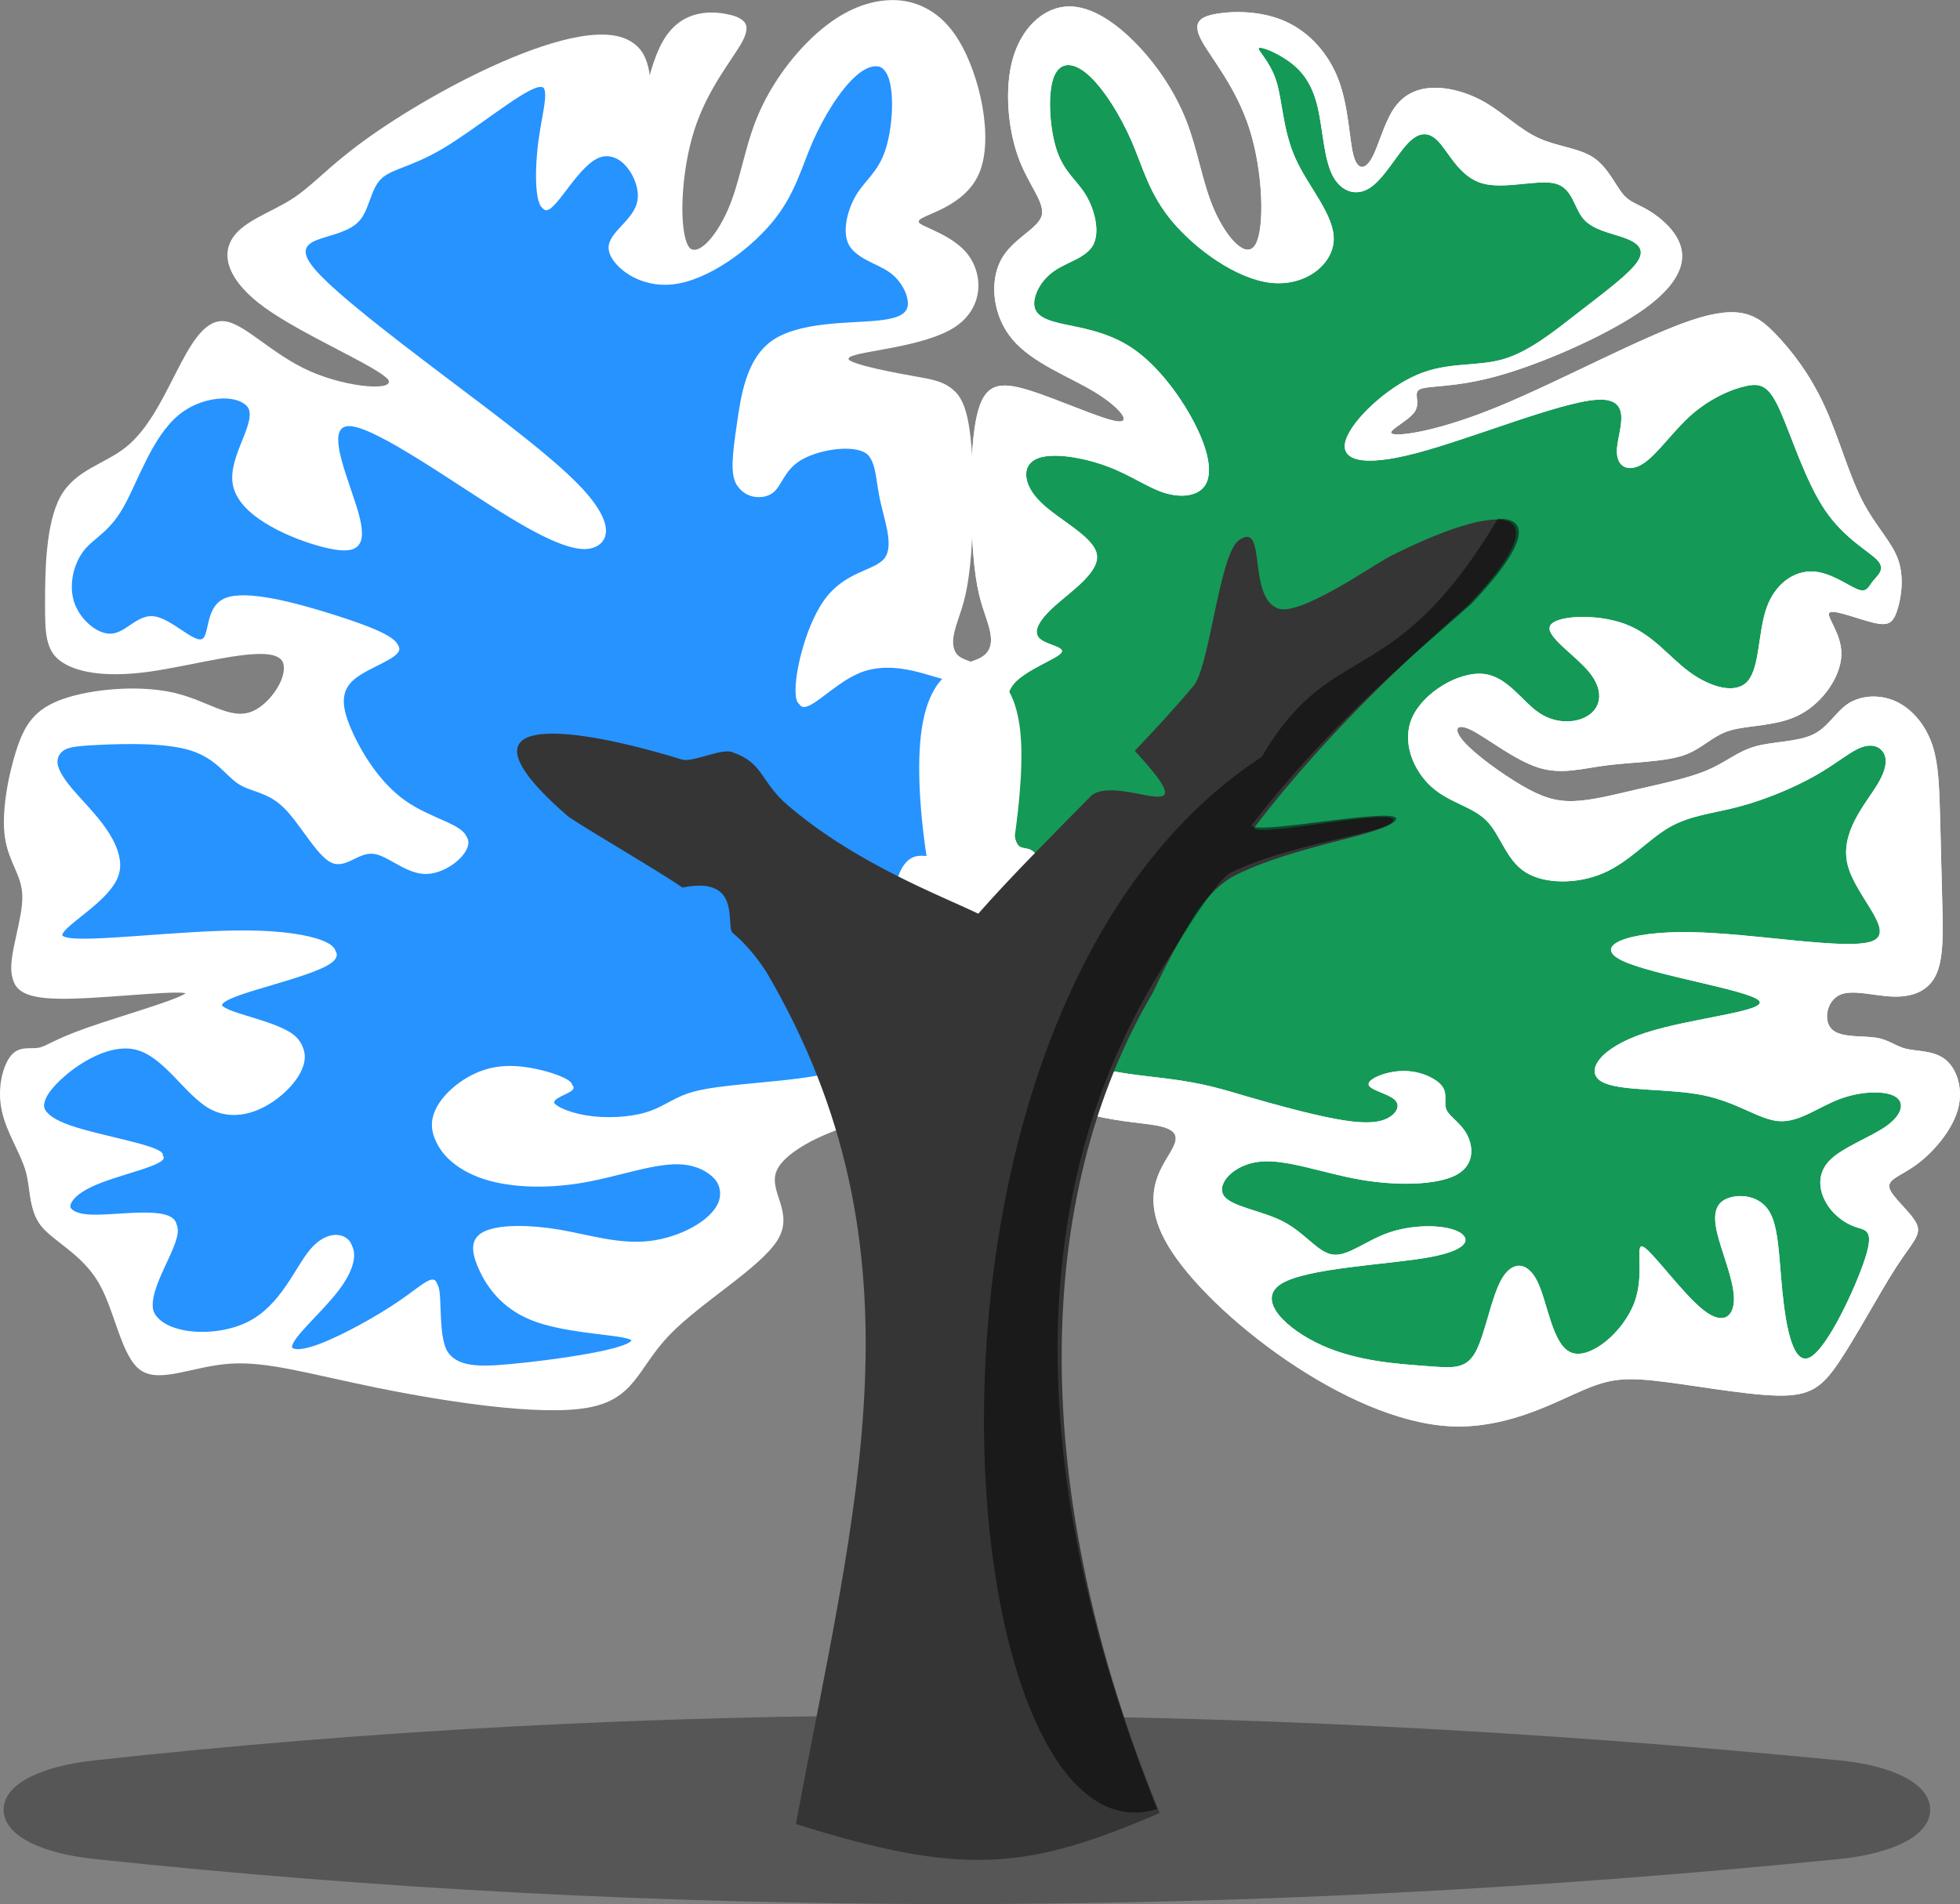 <?xml version="1.0" encoding="UTF-8" standalone="no"?>
<svg
   width="147.794mm"
   height="143.602mm"
   viewBox="0 0 147.794 143.602"
   version="1.1"
   id="svg8"
   sodipodi:docname="logo.svg"
   inkscape:version="1.1.2 (08b2f3d93c, 2022-04-05)"
   inkscape:export-filename="/home/hayashis/Documents/brainlife/logos/logo_grayback.png"
   inkscape:export-xdpi="96"
   inkscape:export-ydpi="96"
   xmlns:inkscape="http://www.inkscape.org/namespaces/inkscape"
   xmlns:sodipodi="http://sodipodi.sourceforge.net/DTD/sodipodi-0.dtd"
   xmlns="http://www.w3.org/2000/svg"
   xmlns:svg="http://www.w3.org/2000/svg"
   xmlns:rdf="http://www.w3.org/1999/02/22-rdf-syntax-ns#"
   xmlns:cc="http://creativecommons.org/ns#"
   xmlns:dc="http://purl.org/dc/elements/1.1/">
  <rect x="0" y="0" width="147.794" height="143.602" fill="#808080" stroke="none"/>
  <sodipodi:namedview
     pagecolor="#a7a7a7"
     bordercolor="#666666"
     borderopacity="1"
     objecttolerance="10"
     gridtolerance="10"
     guidetolerance="10"
     inkscape:pageopacity="1"
     inkscape:pageshadow="2"
     inkscape:window-width="1876"
     inkscape:window-height="1017"
     id="namedview36"
     showgrid="false"
     inkscape:zoom="0.5946522"
     inkscape:cx="-221.53887"
     inkscape:cy="245.33845"
     inkscape:window-x="1964"
     inkscape:window-y="27"
     inkscape:window-maximized="1"
     inkscape:current-layer="g847"
     inkscape:pagecheckerboard="true"
     fit-margin-top="0"
     fit-margin-left="0"
     fit-margin-right="0"
     fit-margin-bottom="0"
     inkscape:document-units="mm" />
  <defs
     id="defs2" />
  <g
     id="g847"
     transform="translate(-33.506,-14.354)">
    <path
       style="opacity:1;fill:#3d3d3d;fill-opacity:0.623;stroke:none;stroke-width:1.957;stroke-miterlimit:4;stroke-dasharray:none;stroke-opacity:1"
       d="m 40.565,147.126 c 41.514,-4.57 85.442,-4.516 131.702,0 3.701,0.361 6.785,1.655 6.785,3.712 0,2.056 -3.088,3.339 -6.785,3.712 -45.392,4.57 -89.275,4.516 -131.702,0 -3.69,-0.393 -6.785,-1.655 -6.785,-3.712 0,-2.056 3.1,-3.306 6.785,-3.712 z"
       id="rect4631"
       inkscape:connector-curvature="0"
       sodipodi:nodetypes="sssssss"
       inkscape:export-filename="/home/hayashis/git/brainlife.github.io/images/logo.png"
       inkscape:export-xdpi="96"
       inkscape:export-ydpi="96" />
    <g
       style="opacity:1"
       id="layer1"
       transform="translate(0.992,-36.877)">
      <g
         id="g4871"
         style="opacity:1;stroke:none;stroke-opacity:1">
        <path
           id="path4587"
           d="m 124.258,52.27 c 1.314,-0.223 3.408,-0.223 5.189,0.579 1.782,0.802 3.252,2.406 4.009,4.432 0.757,2.027 0.802,4.477 1.114,5.657 0.312,1.181 0.891,1.091 1.381,0.223 0.49,-0.868 0.891,-2.517 1.581,-3.609 0.69,-1.091 1.671,-1.626 2.918,-1.693 1.247,-0.067 2.762,0.334 4.12,1.136 1.358,0.802 2.561,2.005 3.965,2.65 1.403,0.646 3.007,0.735 4.098,1.448 1.091,0.713 1.67,2.049 2.227,2.74 0.557,0.691 1.091,0.735 2.004,1.292 0.913,0.557 2.205,1.626 2.45,2.962 0.245,1.336 -0.557,2.94 -3.257,4.75 -2.7,1.81 -7.296,3.824 -10.573,4.738 -3.277,0.913 -5.233,0.724 -5.862,0.994 -0.629,0.27 0.069,0.997 -0.443,1.733 -0.511,0.736 -2.231,1.48 -1.646,1.656 0.585,0.176 3.474,-0.216 8.019,-2.088 4.545,-1.872 10.746,-5.224 14.47,-6.476 3.724,-1.253 4.971,-0.406 6.285,0.93 1.314,1.336 2.695,3.163 3.764,5.479 1.069,2.316 1.826,5.123 2.829,7.105 1.002,1.982 2.25,3.14 2.74,4.521 0.49,1.381 0.223,2.984 -0.089,3.898 -0.312,0.913 -0.668,1.136 -1.783,0.868 -1.115,-0.267 -2.984,-1.024 -3.296,-0.757 -0.312,0.267 0.935,1.559 0.891,3.185 -0.044,1.626 -1.381,3.586 -3.118,4.499 -1.737,0.913 -3.875,0.78 -5.278,1.203 -1.403,0.423 -2.071,1.403 -3.564,1.893 -1.493,0.49 -3.808,0.49 -5.724,0.735 -1.915,0.245 -3.43,0.735 -5.212,0.156 -1.782,-0.579 -3.831,-2.227 -4.989,-2.806 -1.158,-0.579 -1.425,-0.089 -0.578,0.869 0.847,0.958 2.806,2.383 4.32,3.274 1.515,0.891 2.584,1.247 3.965,1.203 1.381,-0.045 3.074,-0.49 4.9,-0.913 1.826,-0.423 3.786,-0.824 5.19,-1.425 1.403,-0.601 2.25,-1.403 3.586,-1.782 1.336,-0.379 3.163,-0.334 4.343,-0.891 1.18,-0.557 1.715,-1.715 2.673,-2.339 0.958,-0.623 2.339,-0.713 3.519,-0.2 1.18,0.512 2.16,1.626 2.695,2.962 0.535,1.336 0.624,2.895 0.69,4.922 0.067,2.027 0.111,4.521 0.178,6.86 0.067,2.339 0.156,4.521 -0.423,5.835 -0.579,1.314 -1.826,1.76 -3.274,1.715 -1.448,-0.044 -3.096,-0.579 -4.054,-0.111 -0.958,0.468 -1.225,1.937 -0.557,2.583 0.668,0.646 2.272,0.468 3.296,0.624 1.024,0.156 1.47,0.646 2.316,0.846 0.847,0.2 2.094,0.111 2.962,0.824 0.868,0.712 1.359,2.227 0.913,3.786 -0.445,1.559 -1.826,3.163 -3.051,4.076 -1.225,0.913 -2.294,1.136 -2.093,1.827 0.201,0.691 1.67,1.849 2.049,2.695 0.379,0.846 -0.334,1.381 -1.559,3.275 -1.225,1.894 -2.962,5.144 -4.276,7.104 -1.314,1.96 -2.205,2.628 -4.745,2.561 -2.54,-0.067 -6.726,-0.868 -9.331,-1.136 -2.606,-0.267 -3.63,-6e-5 -5.814,0.98 -2.183,0.98 -5.523,2.672 -9.443,2.472 -3.92,-0.2 -8.419,-2.294 -12.361,-4.989 -3.942,-2.695 -7.328,-5.991 -8.887,-8.575 -1.559,-2.584 -1.292,-4.455 -0.512,-5.969 0.78,-1.514 2.072,-2.673 -0.333,-3.14 -2.405,-0.468 -8.509,-0.245 -12.496,-5.902 -3.987,-5.658 -5.858,-17.194 -5.39,-22.963 0.468,-5.768 3.274,-5.768 4.499,-6.392 1.225,-0.624 0.868,-1.871 0.49,-3.007 -0.379,-1.136 -0.78,-2.16 -1.002,-5.078 -0.223,-2.917 -0.267,-7.729 0.29,-10.201 0.557,-2.472 1.715,-2.606 3.942,-1.915 2.227,0.69 5.524,2.205 6.66,2.339 1.136,0.134 0.111,-1.114 -1.782,-2.25 -1.893,-1.136 -4.655,-2.16 -6.147,-3.942 -1.492,-1.782 -1.715,-4.321 -0.869,-5.947 0.846,-1.626 2.762,-2.339 3.074,-3.341 0.312,-1.002 -0.98,-2.294 -1.76,-4.455 -0.78,-2.161 -1.047,-5.19 -0.401,-7.439 0.646,-2.249 2.205,-3.72 3.898,-3.898 1.692,-0.178 3.519,0.936 5.167,2.561 1.648,1.626 3.118,3.764 4.009,6.036 0.891,2.272 1.203,4.677 2.116,6.749 0.913,2.072 2.428,3.809 3.118,2.561 0.69,-1.247 0.557,-5.479 -0.468,-8.686 -1.024,-3.207 -2.94,-5.39 -3.63,-6.704 -0.69,-1.314 -0.156,-1.76 1.158,-1.982 z"
           style="opacity:1;fill:#ffffff;fill-opacity:1;stroke:none;stroke-width:0.265px;stroke-linecap:butt;stroke-linejoin:miter;stroke-opacity:1"
           inkscape:connector-curvature="0" />
        <path
           id="path4583"
           d="m 108.957,102.806 c 0.891,-1.047 3.163,-1.849 3.564,-2.316 0.401,-0.468 -1.069,-0.601 -1.604,-1.092 -0.535,-0.49 -0.134,-1.336 1.135,-2.472 1.269,-1.136 3.408,-2.562 3.163,-3.898 -0.245,-1.336 -2.873,-2.584 -4.232,-3.92 -1.359,-1.337 -1.448,-2.762 -0.312,-3.274 1.136,-0.512 3.497,-0.111 5.301,0.557 1.804,0.668 3.051,1.604 4.321,2.005 1.27,0.401 2.561,0.267 3.096,-0.579 0.534,-0.846 0.312,-2.406 -0.691,-4.432 -1.002,-2.027 -2.784,-4.521 -4.789,-5.88 -2.004,-1.359 -4.232,-1.581 -5.59,-1.915 -1.359,-0.334 -1.849,-0.78 -1.826,-1.515 0.022,-0.735 0.557,-1.76 1.537,-2.428 0.98,-0.668 2.406,-0.98 2.918,-1.96 0.512,-0.98 0.111,-2.628 -0.557,-3.742 -0.668,-1.113 -1.604,-1.693 -2.16,-3.274 -0.557,-1.582 -0.735,-4.165 -0.312,-5.479 0.423,-1.314 1.448,-1.359 2.606,-0.357 1.158,1.002 2.45,3.052 3.319,5.056 0.869,2.004 1.314,3.964 3.074,6.058 1.76,2.094 4.833,4.321 7.417,4.61 2.584,0.289 4.677,-1.359 4.744,-3.229 0.067,-1.871 -1.893,-3.965 -2.873,-6.125 -0.98,-2.161 -0.98,-4.388 -1.47,-5.902 -0.49,-1.514 -1.47,-2.316 -1.292,-2.45 0.178,-0.134 1.515,0.401 2.494,1.18 0.98,0.779 1.604,1.804 1.96,3.385 0.356,1.581 0.445,3.719 1.069,4.989 0.624,1.27 1.782,1.671 2.829,1.002 1.047,-0.668 1.982,-2.406 2.829,-3.319 0.846,-0.913 1.604,-1.002 2.383,-0.156 0.779,0.846 1.581,2.628 3.252,3.118 1.671,0.49 4.21,-0.312 5.524,0.022 1.314,0.334 1.403,1.804 2.116,2.651 0.713,0.847 2.049,1.069 3.051,1.426 1.002,0.356 1.67,0.846 1.05,1.793 -0.62,0.947 -2.529,2.35 -4.423,3.821 -1.894,1.471 -3.771,3.006 -5.766,3.572 -1.995,0.566 -4.109,0.161 -6.444,1.163 -2.335,1.002 -4.891,3.41 -5.369,4.91 -0.478,1.5 1.123,2.092 5.284,1.001 4.161,-1.091 10.883,-3.865 13.657,-4.033 2.774,-0.168 1.599,2.271 1.501,3.691 -0.097,1.42 0.882,1.821 1.96,1.136 1.077,-0.685 2.252,-2.455 3.664,-3.697 1.412,-1.241 3.06,-1.954 4.173,-2.177 1.113,-0.223 1.693,0.045 2.517,1.893 0.824,1.848 1.893,5.279 3.363,7.462 1.47,2.183 3.341,3.118 3.969,3.804 0.628,0.686 0.014,1.121 -0.343,1.567 -0.357,0.445 -0.455,0.9 -1.172,0.616 -0.717,-0.285 -2.053,-1.309 -3.426,-1.341 -1.373,-0.032 -2.781,0.926 -3.422,2.74 -0.641,1.814 -0.512,4.475 -1.413,5.521 -0.9,1.046 -2.829,0.473 -4.392,-0.671 -1.564,-1.143 -2.765,-2.859 -4.902,-3.643 -2.137,-0.783 -5.21,-0.635 -5.611,0.144 -0.401,0.78 1.87,2.191 2.939,3.497 1.069,1.307 0.935,2.509 0.067,3.178 -0.869,0.668 -2.472,0.802 -3.812,-0.085 -1.34,-0.887 -2.415,-2.794 -4.267,-2.96 -1.852,-0.166 -4.479,1.41 -5.322,3.277 -0.843,1.867 0.098,4.024 1.438,5.237 1.34,1.212 3.077,1.48 4.146,2.549 1.069,1.069 1.47,2.94 2.918,3.876 1.448,0.936 3.942,0.936 5.902,0.089 1.96,-0.846 3.385,-2.539 4.967,-3.452 1.581,-0.913 3.319,-1.047 5.256,-1.559 1.938,-0.512 4.076,-1.403 5.635,-2.272 1.559,-0.869 2.539,-1.715 3.341,-2.094 0.802,-0.379 1.425,-0.289 1.804,0.134 0.378,0.423 0.512,1.18 -0.379,2.628 -0.891,1.448 -2.806,3.585 -2.204,5.991 0.601,2.406 3.718,5.078 1.825,5.768 -1.893,0.691 -8.797,-0.601 -13.608,-0.69 -4.811,-0.089 -7.528,1.024 -5.233,2.138 2.294,1.114 9.598,2.227 10.333,3.029 0.735,0.802 -5.099,1.292 -8.574,2.428 -3.475,1.136 -4.588,2.918 -3.296,3.675 1.292,0.757 4.988,0.49 7.639,1.025 2.65,0.535 4.254,1.871 5.769,1.96 1.515,0.089 2.94,-1.069 4.544,-1.67 1.603,-0.601 3.386,-0.646 4.165,-0.201 0.779,0.445 0.557,1.381 -0.624,2.227 -1.181,0.847 -3.318,1.604 -4.298,2.606 -0.98,1.002 -0.802,2.249 -0.267,3.185 0.535,0.936 1.425,1.559 2.205,1.826 0.78,0.267 1.448,0.178 0.736,2.382 -0.712,2.204 -2.806,6.704 -4.121,7.439 -1.314,0.735 -1.849,-2.293 -2.116,-4.944 -0.267,-2.65 -0.267,-4.922 -1.024,-6.103 -0.757,-1.18 -2.271,-1.269 -3.14,-0.913 -0.869,0.356 -1.092,1.158 -0.757,2.584 0.334,1.426 1.225,3.474 1.269,4.877 0.045,1.403 -0.757,2.16 -2.294,0.957 -1.537,-1.203 -3.808,-4.365 -4.521,-4.766 -0.713,-0.401 0.133,1.959 -0.691,4.187 -0.824,2.228 -3.318,4.321 -4.744,3.786 -1.426,-0.535 -1.782,-3.697 -2.539,-5.301 -0.757,-1.604 -1.915,-1.648 -2.717,-0.267 -0.802,1.381 -1.247,4.187 -1.982,5.523 -0.735,1.337 -1.759,1.203 -3.786,1.047 -2.027,-0.156 -5.056,-0.334 -7.751,-1.537 -2.695,-1.203 -5.056,-3.43 -3.118,-4.655 1.938,-1.225 8.174,-1.448 11.27,-2.027 3.096,-0.579 3.051,-1.515 1.938,-1.982 -1.113,-0.468 -3.296,-0.468 -5.056,0.134 -1.76,0.601 -3.095,1.803 -4.232,1.67 -1.137,-0.134 -2.072,-1.603 -3.72,-2.471 -1.648,-0.869 -4.009,-1.136 -4.543,-2.005 -0.534,-0.869 0.757,-2.339 2.761,-2.539 2.004,-0.2 4.722,0.869 7.551,1.359 2.829,0.49 5.769,0.401 7.194,-0.334 1.425,-0.735 1.336,-2.116 0.869,-3.029 -0.468,-0.913 -1.314,-1.359 -1.559,-1.893 -0.245,-0.535 0.111,-1.158 -0.312,-1.759 -0.423,-0.601 -1.626,-1.18 -2.918,-1.18 -1.292,-7e-5 -2.673,0.579 -2.65,1.002 0.022,0.423 1.447,0.691 1.96,1.158 0.512,0.467 0.111,1.136 -0.668,1.47 -0.78,0.334 -1.937,0.334 -3.831,-0.022 -1.893,-0.356 -4.521,-1.069 -6.503,-1.648 -1.982,-0.579 -3.319,-1.025 -6.125,-1.381 -2.807,-0.356 -7.082,-0.624 -8.686,-2.673 -1.604,-2.049 -0.535,-5.88 -0.312,-8.798 0.223,-2.918 -0.401,-4.922 -1.024,-5.568 -0.623,-0.646 -1.247,0.067 -1.492,-1.225 -0.245,-1.292 -0.112,-4.588 -0.29,-6.882 -0.178,-2.294 -0.668,-3.586 0.223,-4.633 z"
           style="opacity:1;fill:#159957;fill-opacity:1;stroke:none;stroke-width:3;stroke-linecap:butt;stroke-linejoin:miter;stroke-miterlimit:4;stroke-dasharray:none;stroke-opacity:1"
           inkscape:connector-curvature="0" />
      </g>
      <path
         id="path4879"
         d="m 87.205,52.27 c -1.314,-0.223 -3.408,-0.223 -4.722,2.094 -1.314,2.316 -1.848,6.949 -1.603,6.971 0.245,0.022 1.269,-4.565 -0.201,-6.436 -1.47,-1.871 -5.435,-1.025 -9.576,0.69 -4.141,1.714 -8.464,4.299 -11.181,6.281 -2.717,1.982 -3.831,3.363 -5.39,4.366 -1.559,1.002 -3.564,1.626 -4.433,2.873 -0.869,1.247 -0.601,3.118 2.302,5.212 2.904,2.094 8.442,4.41 9.31,5.434 0.869,1.025 -2.933,0.757 -5.836,-0.534 -2.903,-1.292 -4.908,-3.608 -6.445,-3.764 -1.537,-0.156 -2.605,1.848 -3.675,3.942 -1.069,2.094 -2.138,4.276 -3.764,5.568 -1.626,1.292 -3.808,1.693 -4.922,3.72 -1.114,2.027 -1.158,5.679 -1.158,8.04 -6e-6,2.361 0.045,3.43 1.114,4.21 1.069,0.78 3.163,1.27 6.582,0.808 3.42,-0.462 8.163,-1.875 9.703,-1.145 1.54,0.729 -0.124,3.599 -1.784,4.284 -1.66,0.685 -3.314,-0.817 -5.923,-1.413 -2.609,-0.596 -6.172,-0.284 -8.333,0.473 -2.161,0.757 -2.918,1.96 -3.541,3.92 -0.624,1.96 -1.114,4.677 -0.846,6.504 0.267,1.827 1.292,2.762 1.314,4.477 0.022,1.715 -0.958,4.209 -0.824,5.679 0.133,1.47 1.381,1.915 4.611,1.826 3.231,-0.089 8.438,-0.712 8.594,-0.333 0.156,0.379 -4.743,1.759 -7.415,2.695 -2.672,0.935 -3.118,1.425 -3.741,1.537 -0.624,0.111 -1.425,-0.156 -2.049,0.557 -0.624,0.712 -1.069,2.405 -0.757,4.009 0.312,1.604 1.381,3.118 1.804,4.588 0.423,1.47 0.2,2.896 1.143,4.071 0.943,1.175 3.053,2.101 4.321,4.263 1.268,2.162 1.694,5.557 3.156,6.587 1.462,1.029 3.959,-0.308 6.791,-0.487 2.831,-0.179 5.992,0.8 11.093,1.833 5.1,1.032 12.134,2.116 15.743,1.493 3.608,-0.624 3.789,-2.955 6.157,-5.439 2.368,-2.484 6.922,-5.119 8.192,-7.213 1.269,-2.094 -0.746,-3.645 -0.08,-5.201 0.666,-1.556 4.015,-3.118 6.799,-3.741 2.783,-0.623 5.003,-0.31 7.272,-5.833 2.268,-5.523 4.584,-16.881 4.339,-22.56 -0.245,-5.679 -3.051,-5.679 -4.276,-6.303 -1.225,-0.624 -0.868,-1.871 -0.49,-3.007 0.379,-1.136 0.78,-2.16 1.002,-5.078 0.223,-2.917 0.267,-7.729 -0.29,-10.201 -0.557,-2.472 -1.715,-2.606 -3.964,-3.006 -2.249,-0.401 -5.592,-1.069 -4.879,-1.537 0.713,-0.468 5.479,-0.735 7.818,-2.205 2.339,-1.47 2.25,-4.142 0.936,-5.679 -1.314,-1.537 -3.853,-1.938 -3.542,-2.405 0.312,-0.468 3.475,-1.002 4.544,-3.609 1.069,-2.606 0.045,-7.282 -1.536,-9.911 -1.581,-2.628 -3.72,-3.207 -5.702,-2.94 -1.982,0.267 -3.809,1.381 -5.457,3.007 -1.648,1.626 -3.118,3.764 -4.009,6.036 -0.891,2.272 -1.203,4.677 -2.116,6.749 -0.913,2.072 -2.428,3.809 -3.118,2.561 -0.69,-1.247 -0.557,-5.479 0.468,-8.686 1.024,-3.207 2.94,-5.39 3.63,-6.704 0.69,-1.314 0.156,-1.76 -1.158,-1.982 z"
         style="opacity:1;fill:#ffffff;fill-opacity:1;stroke:none;stroke-width:0.265px;stroke-linecap:butt;stroke-linejoin:miter;stroke-opacity:1"
         inkscape:connector-curvature="0" />
      <path
         id="path4881"
         d="m 102.93,102.138 c -1.314,-0.379 -3.586,-1.18 -5.701,-0.335 -2.115,0.846 -4.075,3.34 -4.588,2.36 -0.513,-0.98 0.423,-5.434 2.01,-7.658 1.587,-2.224 3.828,-2.218 4.563,-3.176 0.735,-0.958 -0.035,-2.879 -0.375,-4.553 -0.34,-1.674 -0.251,-3.099 -1.387,-3.611 -1.136,-0.512 -3.496,-0.111 -4.744,0.668 -1.248,0.78 -1.381,1.938 -2.094,2.45 -0.713,0.512 -2.005,0.379 -2.539,-0.468 -0.534,-0.846 -0.312,-2.406 1.44e-4,-4.588 0.312,-2.182 0.713,-4.989 2.718,-6.348 2.005,-1.359 5.612,-1.27 7.661,-1.448 2.049,-0.178 2.539,-0.624 2.517,-1.359 -0.022,-0.735 -0.557,-1.76 -1.537,-2.428 -0.98,-0.668 -2.406,-0.98 -2.918,-1.96 -0.512,-0.98 -0.111,-2.628 0.557,-3.742 0.668,-1.113 1.604,-1.693 2.16,-3.274 0.557,-1.582 0.735,-4.165 0.312,-5.479 -0.423,-1.314 -1.448,-1.359 -2.606,-0.357 -1.158,1.002 -2.45,3.052 -3.319,5.056 -0.869,2.004 -1.314,3.964 -3.074,6.058 -1.76,2.094 -4.833,4.321 -7.417,4.61 -2.584,0.289 -4.677,-1.359 -4.722,-2.606 -0.044,-1.247 1.96,-2.094 2.183,-3.653 0.223,-1.559 -1.336,-3.83 -2.918,-3.317 -1.582,0.512 -3.185,3.807 -4.009,3.985 -0.824,0.178 -0.869,-2.762 -0.534,-5.212 0.334,-2.45 1.047,-4.41 -0.267,-4.009 -1.314,0.401 -4.656,3.164 -7.061,4.589 -2.405,1.425 -3.875,1.514 -4.655,2.294 -0.779,0.779 -0.869,2.25 -1.581,3.096 -0.713,0.847 -2.049,1.069 -3.051,1.426 -1.002,0.356 -1.67,0.846 -0.112,2.561 1.559,1.715 5.345,4.655 9.448,7.757 4.102,3.102 8.519,6.365 10.617,8.665 2.098,2.3 1.875,3.636 0.917,4.148 -0.958,0.513 -2.65,0.201 -6.574,-2.188 -3.924,-2.389 -10.08,-6.856 -12.066,-6.862 -1.986,-0.006 0.197,4.449 0.798,6.877 0.601,2.428 -0.379,2.829 -2.695,2.25 -2.316,-0.579 -5.969,-2.138 -6.682,-4.21 -0.713,-2.071 1.513,-4.653 1.135,-5.99 -0.379,-1.337 -3.364,-1.426 -5.389,0.244 -2.026,1.67 -3.095,5.101 -4.186,6.994 -1.091,1.893 -2.205,2.249 -2.962,3.229 -0.757,0.98 -1.158,2.584 -0.691,3.965 0.468,1.381 1.804,2.539 2.895,2.427 1.092,-0.112 1.937,-1.491 3.2,-1.3 1.262,0.191 2.936,1.949 3.561,1.715 0.625,-0.234 0.198,-2.463 1.786,-3.098 1.588,-0.635 5.197,0.323 8.069,1.226 2.872,0.902 5.01,1.748 4.943,2.484 -0.067,0.735 -2.338,1.359 -3.407,2.272 -1.069,0.913 -0.935,2.116 -0.161,3.871 0.774,1.755 2.188,4.061 4.105,5.42 1.916,1.359 4.331,1.769 4.631,2.756 0.3,0.987 -1.517,2.55 -3.098,2.595 -1.581,0.045 -2.927,-1.429 -4.068,-1.521 -1.141,-0.091 -2.076,1.2 -3.168,0.643 -1.091,-0.557 -2.338,-2.962 -3.563,-4.142 -1.225,-1.181 -2.427,-1.136 -3.385,-1.76 -0.958,-0.624 -1.67,-1.915 -3.586,-2.517 -1.916,-0.601 -5.034,-0.512 -6.905,-0.423 -1.871,0.089 -2.494,0.178 -2.873,0.601 -0.378,0.423 -0.512,1.18 0.869,2.829 1.381,1.648 4.276,4.187 3.452,6.459 -0.824,2.272 -5.366,4.276 -3.962,4.766 1.404,0.49 8.75,-0.534 13.784,-0.489 5.034,0.044 7.75,1.158 6.191,2.272 -1.559,1.114 -7.393,2.227 -8.128,3.029 -0.735,0.802 3.63,1.292 5.3,2.494 1.671,1.203 0.646,3.118 -0.913,4.432 -1.559,1.314 -3.652,2.027 -5.479,0.958 -1.827,-1.069 -3.386,-3.919 -5.524,-4.409 -2.138,-0.49 -4.856,1.381 -6.103,2.784 -1.247,1.403 -1.024,2.338 1.27,3.14 2.294,0.802 6.658,1.47 6.97,2.138 0.312,0.668 -3.427,1.336 -5.41,2.272 -1.984,0.936 -2.206,2.139 -0.262,2.305 1.944,0.166 6.059,-0.704 6.663,0.571 0.604,1.275 -2.3,4.695 -1.734,6.576 0.566,1.882 4.601,2.225 7.138,0.972 2.537,-1.253 3.572,-4.101 4.736,-5.48 1.164,-1.38 2.455,-1.291 2.968,-0.622 0.512,0.668 0.245,1.915 -0.824,3.363 -1.069,1.448 -2.94,3.096 -3.46,3.992 -0.52,0.896 0.311,1.039 2.027,0.393 1.716,-0.646 4.313,-2.081 6.036,-3.266 1.723,-1.186 2.569,-2.12 2.836,-1.23 0.267,0.891 -0.044,3.608 0.691,4.944 0.735,1.337 2.516,1.292 4.877,1.069 2.361,-0.223 5.301,-0.624 7.149,-1.047 1.849,-0.423 2.606,-0.869 1.292,-1.158 -1.314,-0.29 -4.699,-0.423 -6.971,-1.314 -2.272,-0.891 -3.43,-2.539 -3.987,-3.831 -0.557,-1.292 -0.512,-2.227 0.601,-2.695 1.113,-0.468 3.296,-0.468 5.525,-0.091 2.229,0.377 4.502,1.129 6.819,0.861 2.317,-0.267 4.675,-1.554 5.208,-2.933 0.533,-1.379 -0.758,-2.849 -2.763,-3.049 -2.004,-0.2 -4.722,0.869 -7.551,1.359 -2.829,0.49 -5.769,0.401 -7.903,-0.413 -2.134,-0.814 -3.462,-2.352 -3.393,-3.829 0.069,-1.477 1.536,-2.893 2.98,-3.638 1.445,-0.745 2.868,-0.82 4.38,-0.568 1.513,0.252 3.113,0.831 3.201,1.254 0.088,0.423 -1.337,0.691 -1.456,1.111 -0.119,0.42 1.07,0.994 2.543,1.234 1.473,0.24 3.228,0.145 4.476,-0.227 1.248,-0.372 1.986,-1.022 3.165,-1.428 1.179,-0.406 2.798,-0.568 5.858,-0.861 3.059,-0.293 7.554,-0.718 9.268,-2.846 1.714,-2.128 0.645,-5.959 0.422,-8.876 -0.223,-2.918 0.401,-4.922 1.581,-5.279 1.18,-0.356 2.918,0.935 3.586,-1.025 0.668,-1.961 0.268,-7.17 -0.111,-9.754 -0.379,-2.584 -0.735,-2.54 -2.049,-2.918 z"
         style="opacity:1;fill:#2693ff;fill-opacity:1;stroke:none;stroke-width:3;stroke-linecap:butt;stroke-linejoin:miter;stroke-miterlimit:4;stroke-dasharray:none;stroke-opacity:1"
         inkscape:connector-curvature="0" />
      <path
         style="opacity:1;fill:#ffffff;fill-opacity:1;stroke:none;stroke-width:1px;stroke-linecap:butt;stroke-linejoin:miter;stroke-opacity:1"
         d="m 376.873,193.633 c -0.95,0.017 -1.896,0.092 -2.832,0.219 -7.491,1.01 -14.394,5.221 -20.623,11.365 -6.229,6.145 -11.785,14.226 -15.152,22.812 -3.367,8.586 -4.546,17.676 -7.998,25.506 -3.452,7.829 -9.174,14.396 -11.783,9.682 -2.61,-4.715 -2.106,-20.709 1.766,-32.83 3.872,-12.121 11.114,-20.371 13.723,-25.338 2.609,-4.967 0.588,-6.651 -4.379,-7.492 -4.967,-0.841 -12.88,-0.842 -17.846,7.912 -1.667,2.939 -2.995,6.864 -3.998,10.785 -0.275,-3.359 -1.089,-6.558 -2.82,-8.762 -5.557,-7.072 -20.544,-3.873 -36.195,2.605 -15.651,6.479 -31.988,16.249 -42.258,23.74 -10.27,7.492 -14.48,12.71 -20.371,16.498 -5.891,3.788 -13.471,6.146 -16.754,10.859 -3.283,4.713 -2.272,11.785 8.703,19.699 10.975,7.914 31.906,16.666 35.189,20.539 3.284,3.873 -11.085,2.863 -22.059,-2.02 -10.973,-4.882 -18.551,-13.638 -24.359,-14.227 -5.808,-0.589 -9.848,6.985 -13.889,14.898 -4.041,7.914 -8.08,16.161 -14.227,21.045 -6.147,4.884 -14.394,6.399 -18.604,14.059 -4.209,7.659 -4.377,21.465 -4.377,30.389 -2e-5,8.924 0.169,12.964 4.209,15.91 4.04,2.946 11.954,4.798 24.879,3.053 12.925,-1.745 30.852,-7.084 36.674,-4.328 5.821,2.756 -0.469,13.604 -6.744,16.191 -6.275,2.588 -12.526,-3.088 -22.389,-5.34 -9.863,-2.251 -23.328,-1.075 -31.494,1.787 -8.166,2.862 -11.027,7.408 -13.385,14.816 -2.357,7.408 -4.209,17.676 -3.199,24.58 1.01,6.904 4.882,10.438 4.967,16.92 0.084,6.482 -3.62,15.911 -3.115,21.467 0.505,5.556 5.219,7.239 17.43,6.902 12.211,-0.337 31.891,-2.693 32.48,-1.262 0.59,1.432 -17.926,6.651 -28.025,10.186 -10.099,3.535 -11.783,5.386 -14.141,5.807 -2.357,0.421 -5.385,-0.587 -7.742,2.105 -2.357,2.693 -4.042,9.091 -2.863,15.152 1.178,6.061 5.219,11.784 6.818,17.34 1.6,5.556 0.758,10.947 4.322,15.389 3.564,4.442 11.537,7.939 16.33,16.111 4.793,8.172 6.403,21.004 11.93,24.895 5.527,3.891 14.963,-1.163 25.664,-1.84 10.701,-0.677 22.649,3.024 41.926,6.926 19.277,3.902 45.862,8.001 59.5,5.643 13.638,-2.358 14.32,-11.169 23.27,-20.557 8.95,-9.388 26.161,-19.349 30.959,-27.262 4.798,-7.913 -2.819,-13.776 -0.301,-19.658 2.519,-5.882 15.175,-11.783 25.695,-14.139 10.52,-2.356 18.912,-1.171 27.484,-22.047 8.573,-20.876 17.327,-63.802 16.4,-85.268 -0.926,-21.465 -11.535,-21.465 -16.164,-23.822 -4.629,-2.357 -3.281,-7.072 -1.85,-11.365 1.431,-4.293 2.945,-8.165 3.787,-19.191 0.842,-11.027 1.011,-29.211 -1.094,-38.555 -2.105,-9.343 -6.484,-9.849 -14.982,-11.363 -8.498,-1.515 -21.133,-4.043 -18.439,-5.811 2.693,-1.768 20.709,-2.777 29.549,-8.334 8.84,-5.557 8.502,-15.656 3.535,-21.465 -4.967,-5.809 -14.564,-7.324 -13.387,-9.092 1.178,-1.767 13.133,-3.787 17.174,-13.639 4.041,-9.851 0.17,-27.523 -5.807,-37.457 -5.23,-8.692 -12.072,-11.454 -18.719,-11.332 z m -5.186,18.551 c 2.023,-0.093 3.643,1.183 4.543,3.977 1.6,4.966 0.927,14.729 -1.178,20.707 -2.105,5.978 -5.641,8.167 -8.166,12.375 -2.525,4.208 -4.041,10.439 -2.105,14.143 1.936,3.703 7.324,4.883 11.027,7.408 3.703,2.525 5.724,6.395 5.809,9.174 0.085,2.779 -1.766,4.463 -9.512,5.137 -7.746,0.673 -21.38,0.336 -28.957,5.471 -7.577,5.135 -9.091,15.744 -10.27,23.992 -1.178,8.248 -2.022,14.141 -0.002,17.34 2.02,3.199 6.903,3.704 9.598,1.768 2.694,-1.936 3.199,-6.313 7.914,-9.26 4.715,-2.946 13.637,-4.461 17.93,-2.525 4.293,1.936 3.956,7.323 5.242,13.648 1.286,6.326 4.195,13.588 1.418,17.207 -2.777,3.619 -11.245,3.597 -17.244,12.002 -5.999,8.405 -9.535,25.236 -7.598,28.941 1.937,3.705 9.346,-5.724 17.34,-8.92 7.994,-3.196 16.581,-0.166 21.549,1.266 4.968,1.431 6.315,1.265 7.746,11.031 1.431,9.767 2.944,29.455 0.418,36.865 -2.526,7.41 -9.092,2.526 -13.553,3.873 -4.46,1.347 -6.816,8.924 -5.975,19.951 0.842,11.027 4.882,25.506 -1.596,33.549 -6.478,8.043 -23.466,9.649 -35.029,10.758 -11.563,1.109 -17.682,1.72 -22.139,3.254 -4.457,1.534 -7.246,3.987 -11.963,5.395 -4.717,1.407 -11.35,1.765 -16.918,0.859 -5.568,-0.906 -10.06,-3.073 -9.611,-4.662 0.449,-1.589 5.834,-2.599 5.502,-4.199 -0.332,-1.6 -6.38,-3.787 -12.098,-4.74 -5.718,-0.953 -11.094,-0.668 -16.555,2.148 -5.461,2.817 -11.004,8.165 -11.266,13.748 -0.262,5.583 4.759,11.397 12.824,14.473 8.065,3.075 19.178,3.412 29.869,1.561 10.691,-1.852 20.962,-5.892 28.537,-5.135 7.575,0.757 12.457,6.312 10.441,11.523 -2.016,5.212 -10.926,10.075 -19.684,11.086 -8.757,1.011 -17.348,-1.833 -25.771,-3.256 -8.424,-1.423 -16.675,-1.424 -20.883,0.344 -4.207,1.767 -4.376,5.304 -2.271,10.186 2.104,4.882 6.48,11.113 15.066,14.48 8.586,3.367 21.38,3.872 26.348,4.967 4.968,1.094 2.106,2.778 -4.881,4.377 -6.987,1.599 -18.096,3.113 -27.021,3.955 -8.925,0.842 -15.655,1.01 -18.434,-4.041 -2.778,-5.051 -1.601,-15.318 -2.611,-18.686 -1.01,-3.367 -4.208,0.166 -10.719,4.646 -6.511,4.481 -16.327,9.903 -22.812,12.346 -6.485,2.443 -9.628,1.899 -7.662,-1.486 1.965,-3.386 9.037,-9.613 13.078,-15.086 4.041,-5.473 5.05,-10.185 3.113,-12.711 -1.937,-2.526 -6.819,-2.863 -11.217,2.352 -4.398,5.215 -8.31,15.978 -17.898,20.715 -9.588,4.737 -24.84,3.438 -26.979,-3.674 -2.139,-7.112 8.837,-20.036 6.553,-24.855 -2.285,-4.819 -17.838,-1.528 -25.186,-2.156 -7.348,-0.628 -6.505,-5.174 0.992,-8.711 7.497,-3.537 21.626,-6.062 20.447,-8.588 -1.179,-2.526 -17.672,-5.049 -26.344,-8.08 -8.672,-3.031 -9.514,-6.567 -4.801,-11.869 4.713,-5.302 14.985,-12.376 23.066,-10.523 8.081,1.852 13.972,12.625 20.877,16.666 6.905,4.041 14.816,1.349 20.709,-3.619 5.893,-4.968 9.763,-12.205 3.449,-16.75 -6.314,-4.545 -22.809,-6.397 -20.031,-9.428 2.778,-3.031 24.826,-7.239 30.719,-11.449 5.893,-4.21 -4.373,-8.418 -23.398,-8.586 -19.026,-0.168 -46.795,3.702 -52.1,1.85 -5.305,-1.853 11.86,-9.424 14.975,-18.012 3.115,-8.587 -7.825,-18.182 -13.045,-24.412 -5.22,-6.23 -4.714,-9.093 -3.283,-10.691 1.43,-1.598 3.788,-1.937 10.857,-2.273 7.07,-0.337 18.856,-0.673 26.096,1.6 7.24,2.273 9.934,7.154 13.555,9.512 3.62,2.357 8.165,2.19 12.795,6.652 4.63,4.462 9.344,13.551 13.469,15.656 4.125,2.105 7.659,-2.777 11.971,-2.432 4.312,0.346 9.398,5.917 15.375,5.748 5.977,-0.169 12.842,-6.076 11.709,-9.807 -1.133,-3.73 -10.26,-5.281 -17.502,-10.418 -7.242,-5.137 -12.588,-13.854 -15.514,-20.486 -2.926,-6.633 -3.429,-11.178 0.611,-14.629 4.04,-3.451 12.624,-5.808 12.877,-8.586 0.253,-2.778 -7.829,-5.977 -18.684,-9.387 -10.855,-3.409 -24.494,-7.034 -30.496,-4.633 -6.002,2.401 -4.386,10.825 -6.75,11.711 -2.364,0.886 -8.69,-5.76 -13.461,-6.48 -4.771,-0.721 -7.967,4.492 -12.094,4.914 -4.127,0.422 -9.176,-3.954 -10.943,-9.174 -1.768,-5.219 -0.251,-11.279 2.611,-14.982 2.863,-3.704 7.07,-5.051 11.195,-12.207 4.125,-7.156 8.166,-20.122 15.822,-26.434 7.656,-6.312 18.937,-5.975 20.369,-0.922 1.432,5.054 -6.982,14.814 -4.289,22.643 2.693,7.829 16.502,13.722 25.256,15.91 8.754,2.189 12.456,0.672 10.184,-8.504 -2.273,-9.176 -10.522,-26.011 -3.016,-25.988 7.506,0.022 30.775,16.905 45.604,25.934 14.829,9.028 21.223,10.205 24.844,8.268 3.621,-1.938 4.462,-6.984 -3.467,-15.678 -7.929,-8.694 -24.623,-21.026 -40.127,-32.75 -15.504,-11.724 -29.815,-22.835 -35.707,-29.316 -5.892,-6.481 -3.366,-8.333 0.422,-9.68 3.788,-1.347 8.837,-2.189 11.531,-5.389 2.695,-3.199 3.033,-8.756 5.979,-11.701 2.946,-2.945 8.501,-3.281 17.592,-8.668 9.091,-5.387 21.722,-15.831 26.688,-17.346 4.965,-1.515 2.273,5.891 1.01,15.152 -1.264,9.261 -1.095,20.373 2.02,19.699 3.115,-0.674 9.173,-13.124 15.152,-15.061 5.98,-1.937 11.869,6.644 11.027,12.537 -0.841,5.893 -8.418,9.091 -8.25,13.805 0.168,4.714 8.08,10.943 17.846,9.85 9.765,-1.094 21.38,-9.512 28.031,-17.426 6.651,-7.914 8.334,-15.32 11.617,-22.896 3.283,-7.576 8.167,-15.322 12.543,-19.109 1.915,-1.657 3.733,-2.557 5.307,-2.629 z"
         id="path1057"
         transform="scale(0.265)"
         inkscape:connector-curvature="0" />
      <path
         style="opacity:1;fill:#ffffff;fill-opacity:1;stroke:none;stroke-width:0.265px;stroke-linecap:butt;stroke-linejoin:miter;stroke-opacity:1"
         d="m 113.107,51.717 c -0.107,0.001 -0.213,0.007 -0.319,0.018 -1.692,0.178 -3.251,1.648 -3.897,3.898 -0.646,2.249 -0.379,5.278 0.4,7.439 0.78,2.161 2.072,3.453 1.76,4.455 -0.312,1.002 -2.228,1.715 -3.074,3.34 -0.846,1.626 -0.624,4.165 0.869,5.947 1.492,1.782 4.254,2.807 6.147,3.942 1.893,1.136 2.918,2.383 1.782,2.249 -1.136,-0.134 -4.433,-1.649 -6.66,-2.339 -2.227,-0.69 -3.385,-0.556 -3.942,1.916 -0.557,2.472 -0.512,7.284 -0.289,10.201 0.223,2.917 0.623,3.942 1.002,5.078 0.379,1.136 0.735,2.383 -0.49,3.007 -1.225,0.624 -4.031,0.624 -4.499,6.392 -0.468,5.768 1.403,17.305 5.39,22.962 3.987,5.658 10.091,5.435 12.495,5.902 2.405,0.468 1.113,1.626 0.333,3.14 -0.78,1.514 -1.047,3.385 0.512,5.969 1.559,2.584 4.944,5.88 8.887,8.575 3.942,2.695 8.441,4.788 12.361,4.989 3.92,0.2 7.26,-1.491 9.443,-2.472 2.183,-0.98 3.208,-1.248 5.814,-0.98 2.606,0.267 6.792,1.069 9.332,1.136 2.54,0.067 3.43,-0.602 4.744,-2.562 1.314,-1.96 3.051,-5.21 4.276,-7.104 1.225,-1.894 1.938,-2.429 1.559,-3.275 -0.379,-0.846 -1.848,-2.004 -2.049,-2.694 -0.201,-0.691 0.868,-0.913 2.093,-1.827 1.225,-0.913 2.606,-2.517 3.051,-4.076 0.445,-1.559 -0.045,-3.074 -0.913,-3.787 -0.868,-0.712 -2.116,-0.623 -2.962,-0.824 -0.847,-0.2 -1.292,-0.691 -2.317,-0.846 -1.024,-0.156 -2.627,0.022 -3.296,-0.624 -0.668,-0.646 -0.401,-2.116 0.557,-2.583 0.958,-0.468 2.606,0.067 4.053,0.111 1.448,0.044 2.695,-0.4 3.274,-1.715 0.579,-1.314 0.49,-3.497 0.423,-5.836 -0.067,-2.339 -0.111,-4.833 -0.178,-6.86 -0.067,-2.027 -0.156,-3.586 -0.69,-4.922 -0.535,-1.336 -1.515,-2.45 -2.695,-2.963 -1.18,-0.512 -2.562,-0.423 -3.519,0.201 -0.958,0.623 -1.492,1.782 -2.673,2.339 -1.18,0.557 -3.007,0.512 -4.343,0.891 -1.336,0.379 -2.182,1.18 -3.585,1.782 -1.403,0.601 -3.364,1.002 -5.19,1.425 -1.826,0.423 -3.519,0.869 -4.9,0.913 -1.381,0.045 -2.45,-0.312 -3.965,-1.203 -1.515,-0.891 -3.473,-2.315 -4.32,-3.274 -0.847,-0.958 -0.579,-1.448 0.579,-0.869 1.158,0.579 3.207,2.227 4.989,2.807 1.782,0.579 3.297,0.089 5.212,-0.156 1.915,-0.245 4.231,-0.245 5.724,-0.735 1.493,-0.49 2.16,-1.47 3.564,-1.893 1.403,-0.423 3.541,-0.289 5.279,-1.203 1.737,-0.913 3.074,-2.873 3.118,-4.499 0.044,-1.626 -1.203,-2.918 -0.891,-3.185 0.312,-0.267 2.181,0.489 3.295,0.757 1.115,0.267 1.471,0.045 1.783,-0.868 0.312,-0.913 0.579,-2.517 0.089,-3.898 -0.49,-1.381 -1.738,-2.539 -2.74,-4.521 -1.002,-1.982 -1.759,-4.789 -2.828,-7.105 -1.069,-2.316 -2.45,-4.142 -3.764,-5.479 -1.314,-1.336 -2.562,-2.183 -6.285,-0.93 -3.724,1.253 -9.925,4.605 -14.47,6.477 -4.545,1.872 -7.435,2.264 -8.019,2.088 -0.585,-0.176 1.135,-0.92 1.646,-1.656 0.511,-0.736 -0.186,-1.464 0.443,-1.733 0.629,-0.27 2.585,-0.081 5.862,-0.994 3.277,-0.913 7.873,-2.928 10.573,-4.738 2.7,-1.81 3.502,-3.413 3.257,-4.75 -0.245,-1.336 -1.538,-2.406 -2.45,-2.963 -0.913,-0.557 -1.447,-0.601 -2.004,-1.291 -0.557,-0.691 -1.136,-2.027 -2.227,-2.74 -1.091,-0.713 -2.695,-0.802 -4.098,-1.447 -1.403,-0.646 -2.606,-1.849 -3.965,-2.65 -1.358,-0.802 -2.873,-1.203 -4.12,-1.136 -1.247,0.067 -2.227,0.602 -2.918,1.693 -0.69,1.091 -1.092,2.74 -1.581,3.609 -0.49,0.868 -1.069,0.957 -1.381,-0.223 -0.312,-1.181 -0.357,-3.631 -1.114,-5.658 -0.757,-2.027 -2.227,-3.63 -4.009,-4.432 -1.782,-0.802 -3.875,-0.802 -5.189,-0.579 -1.314,0.223 -1.849,0.668 -1.159,1.982 0.69,1.314 2.606,3.497 3.63,6.704 1.024,3.207 1.158,7.439 0.468,8.686 -0.69,1.247 -2.204,-0.49 -3.118,-2.561 -0.913,-2.072 -1.225,-4.477 -2.116,-6.749 -0.891,-2.272 -2.361,-4.41 -4.009,-6.036 -1.545,-1.524 -3.247,-2.598 -4.848,-2.58 z m 14.454,3.117 c 0.389,0.023 1.519,0.518 2.377,1.2 0.98,0.779 1.603,1.804 1.96,3.385 0.356,1.581 0.446,3.72 1.07,4.989 0.624,1.27 1.782,1.67 2.828,1.002 1.047,-0.668 1.982,-2.406 2.829,-3.319 0.846,-0.913 1.604,-1.002 2.383,-0.156 0.779,0.846 1.581,2.628 3.252,3.118 1.671,0.49 4.21,-0.312 5.524,0.022 1.314,0.334 1.403,1.804 2.116,2.65 0.713,0.847 2.049,1.069 3.051,1.426 1.002,0.356 1.67,0.846 1.05,1.793 -0.62,0.947 -2.529,2.35 -4.422,3.82 -1.894,1.471 -3.771,3.007 -5.766,3.572 -1.995,0.566 -4.108,0.161 -6.444,1.163 -2.335,1.002 -4.892,3.41 -5.37,4.91 -0.478,1.5 1.123,2.092 5.284,1.001 4.161,-1.091 10.883,-3.865 13.657,-4.033 2.774,-0.168 1.599,2.271 1.502,3.691 -0.097,1.42 0.883,1.821 1.96,1.136 1.077,-0.685 2.252,-2.455 3.663,-3.697 1.412,-1.241 3.06,-1.954 4.173,-2.177 1.113,-0.223 1.693,0.045 2.517,1.893 0.824,1.848 1.893,5.279 3.363,7.462 1.47,2.183 3.341,3.118 3.969,3.804 0.628,0.686 0.013,1.121 -0.343,1.567 -0.357,0.445 -0.455,0.9 -1.172,0.615 -0.717,-0.285 -2.053,-1.309 -3.426,-1.341 -1.373,-0.033 -2.782,0.926 -3.423,2.74 -0.641,1.814 -0.512,4.475 -1.412,5.521 -0.9,1.046 -2.829,0.473 -4.392,-0.671 -1.564,-1.143 -2.765,-2.859 -4.902,-3.643 -2.137,-0.783 -5.21,-0.635 -5.612,0.145 -0.401,0.78 1.87,2.19 2.939,3.497 1.069,1.307 0.935,2.51 0.067,3.178 -0.869,0.668 -2.472,0.802 -3.812,-0.085 -1.34,-0.887 -2.416,-2.794 -4.267,-2.96 -1.852,-0.166 -4.478,1.41 -5.322,3.277 -0.843,1.867 0.098,4.024 1.438,5.237 1.34,1.212 3.077,1.48 4.146,2.549 1.069,1.069 1.47,2.94 2.918,3.875 1.448,0.936 3.942,0.936 5.902,0.089 1.96,-0.846 3.385,-2.539 4.967,-3.453 1.581,-0.913 3.319,-1.047 5.257,-1.559 1.938,-0.512 4.076,-1.403 5.635,-2.272 1.559,-0.869 2.539,-1.715 3.341,-2.093 0.802,-0.379 1.426,-0.29 1.804,0.133 0.378,0.423 0.512,1.18 -0.379,2.628 -0.891,1.448 -2.805,3.585 -2.204,5.991 0.601,2.406 3.718,5.078 1.825,5.768 -1.893,0.691 -8.796,-0.601 -13.607,-0.69 -4.811,-0.089 -7.528,1.024 -5.233,2.138 2.294,1.114 9.598,2.227 10.333,3.029 0.735,0.802 -5.099,1.291 -8.574,2.427 -3.475,1.136 -4.588,2.918 -3.296,3.675 1.292,0.757 4.988,0.49 7.639,1.025 2.65,0.535 4.254,1.871 5.769,1.96 1.515,0.089 2.94,-1.069 4.543,-1.67 1.603,-0.601 3.386,-0.646 4.165,-0.201 0.779,0.445 0.556,1.381 -0.624,2.227 -1.181,0.847 -3.318,1.604 -4.298,2.606 -0.98,1.002 -0.802,2.249 -0.268,3.185 0.535,0.936 1.425,1.559 2.205,1.826 0.78,0.267 1.448,0.178 0.736,2.382 -0.712,2.204 -2.807,6.704 -4.121,7.439 -1.314,0.735 -1.849,-2.293 -2.116,-4.943 -0.267,-2.65 -0.267,-4.922 -1.024,-6.102 -0.757,-1.18 -2.271,-1.269 -3.14,-0.913 -0.869,0.356 -1.091,1.158 -0.757,2.584 0.334,1.426 1.224,3.474 1.269,4.877 0.045,1.403 -0.757,2.16 -2.294,0.957 -1.537,-1.203 -3.808,-4.365 -4.521,-4.766 -0.713,-0.401 0.134,1.96 -0.69,4.187 -0.824,2.228 -3.318,4.32 -4.744,3.786 -1.426,-0.535 -1.782,-3.697 -2.539,-5.3 -0.757,-1.604 -1.915,-1.648 -2.717,-0.267 -0.802,1.381 -1.247,4.187 -1.982,5.523 -0.735,1.337 -1.759,1.203 -3.786,1.047 -2.027,-0.156 -5.056,-0.334 -7.751,-1.536 -2.695,-1.203 -5.056,-3.43 -3.118,-4.655 1.938,-1.225 8.174,-1.448 11.27,-2.027 3.096,-0.579 3.051,-1.515 1.938,-1.982 -1.113,-0.468 -3.296,-0.467 -5.056,0.134 -1.76,0.601 -3.095,1.803 -4.232,1.67 -1.137,-0.134 -2.072,-1.603 -3.72,-2.471 -1.648,-0.869 -4.009,-1.136 -4.543,-2.005 -0.534,-0.869 0.757,-2.338 2.762,-2.539 2.004,-0.2 4.722,0.869 7.55,1.359 2.829,0.49 5.769,0.401 7.194,-0.334 1.425,-0.735 1.336,-2.116 0.869,-3.029 -0.468,-0.913 -1.314,-1.358 -1.559,-1.893 -0.245,-0.535 0.111,-1.159 -0.312,-1.76 -0.423,-0.601 -1.626,-1.18 -2.918,-1.18 -1.292,-7e-5 -2.673,0.579 -2.65,1.002 0.022,0.423 1.448,0.691 1.96,1.158 0.512,0.467 0.111,1.136 -0.669,1.47 -0.78,0.334 -1.937,0.334 -3.831,-0.022 -1.893,-0.356 -4.521,-1.069 -6.503,-1.648 -1.982,-0.579 -3.318,-1.025 -6.125,-1.381 -2.807,-0.356 -7.083,-0.623 -8.686,-2.673 -1.604,-2.049 -0.535,-5.88 -0.312,-8.797 0.223,-2.918 -0.401,-4.923 -1.024,-5.569 -0.623,-0.646 -1.247,0.067 -1.492,-1.225 -0.245,-1.292 -0.111,-4.588 -0.289,-6.882 -0.178,-2.294 -0.668,-3.585 0.223,-4.632 0.891,-1.047 3.163,-1.849 3.564,-2.317 0.401,-0.468 -1.069,-0.601 -1.604,-1.091 -0.535,-0.49 -0.134,-1.337 1.135,-2.472 1.269,-1.136 3.409,-2.561 3.164,-3.897 -0.245,-1.336 -2.874,-2.584 -4.232,-3.92 -1.359,-1.337 -1.448,-2.762 -0.312,-3.274 1.136,-0.512 3.497,-0.111 5.301,0.557 1.804,0.668 3.052,1.604 4.321,2.005 1.27,0.401 2.562,0.267 3.096,-0.579 0.534,-0.846 0.311,-2.406 -0.691,-4.432 -1.002,-2.027 -2.784,-4.522 -4.788,-5.88 -2.004,-1.359 -4.232,-1.581 -5.59,-1.915 -1.359,-0.334 -1.849,-0.779 -1.826,-1.515 0.022,-0.735 0.557,-1.76 1.537,-2.428 0.98,-0.668 2.406,-0.98 2.918,-1.96 0.512,-0.98 0.111,-2.628 -0.557,-3.742 -0.668,-1.113 -1.604,-1.693 -2.161,-3.274 -0.557,-1.582 -0.735,-4.165 -0.312,-5.479 0.423,-1.314 1.448,-1.359 2.606,-0.357 1.158,1.002 2.45,3.052 3.318,5.056 0.869,2.004 1.315,3.965 3.074,6.059 1.76,2.094 4.833,4.321 7.417,4.61 2.584,0.289 4.677,-1.359 4.744,-3.229 0.067,-1.871 -1.893,-3.965 -2.873,-6.125 -0.98,-2.161 -0.98,-4.388 -1.47,-5.902 -0.49,-1.514 -1.47,-2.316 -1.291,-2.45 0.022,-0.017 0.062,-0.023 0.118,-0.02 z"
         id="path1030"
         inkscape:connector-curvature="0" />
      <path
         style="opacity:1;fill:#353535;fill-opacity:1;stroke:none;stroke-width:7.559;stroke-linecap:butt;stroke-linejoin:miter;stroke-miterlimit:4;stroke-dasharray:none;stroke-opacity:1"
         d="m 548.072,341.188 c -6.233,0.182 -16.879,3.916 -29.828,10.465 -4.844,2.45 -25.878,17.354 -32.037,14.799 -8.716,-3.616 -2.883,-25.18 -11.027,-19.342 -5.569,3.992 -8.245,35.941 -12.873,41.424 -5.147,6.097 -10.83,12.294 -16.719,18.482 22.126,23.895 -4.447,6.343 -12.355,12.736 -11.572,11.775 -23.074,23.238 -32.172,33.607 -10.964,-5.3 -35.013,-14.329 -54.365,-30.998 -7.692,-6.625 -6.674,-11.968 -15.766,-15.02 -3.11,-1.044 -11.235,3.055 -14.199,2.145 -34.909,-10.723 -66.262,-13.116 -32.273,16.297 7.326,4.859 24.924,15.01 32.445,20.135 17.186,-3.478 12.129,10.945 14.27,12.898 3.679,3.115 6.883,6.909 9.654,11.241 46.686,79.627 25.053,152.313 8.352,242.376 47.423,14.924 65.767,13.178 103.497,-3.144 -37.696,-91.914 -36.028,-175.822 -1.889,-233.516 3.578,-7.728 7.612,-15.183 11.953,-22.332 2.802,-3.992 6.825,-8.716 11.662,-11.119 16.988,-8.44 41.978,-11.4 44.561,-15.199 3.063,-4.506 -38.412,4.742 -39.422,1.818 23.067,-30.208 48.852,-52.588 60.986,-63.48 16.337,-17.218 16.656,-24.54 7.547,-24.273 z"
         id="path12"
         transform="scale(0.265)"
         inkscape:connector-curvature="0"
         sodipodi:nodetypes="csscccccscccccccccccscccc" />
    </g>
    <path
       style="opacity:1;fill:#000000;fill-opacity:0.51;stroke:none;stroke-width:2;stroke-linecap:butt;stroke-linejoin:miter;stroke-miterlimit:4;stroke-dasharray:none;stroke-opacity:1"
       d="m 146.448,53.483 c -7.93,13.265 -12.455,8.822 -17.8,17.955 -29.464,19.25 -23.739,84.287 -7.886,79.351 -9.333,-23.389 -10.825,-45.522 0.433,-63.516 0.741,-1.056 3.851,-6.475 5.131,-7.111 4.495,-2.233 11.736,-2.938 12.419,-3.943 0.81,-1.192 -10.608,1.167 -10.875,0.394 6.103,-7.993 13.37,-13.827 16.581,-16.709 4.323,-4.556 4.407,-6.493 1.997,-6.422 z"
       id="path12-3"
       inkscape:connector-curvature="0"
       sodipodi:nodetypes="cccccccccc" />
  </g>
</svg>
